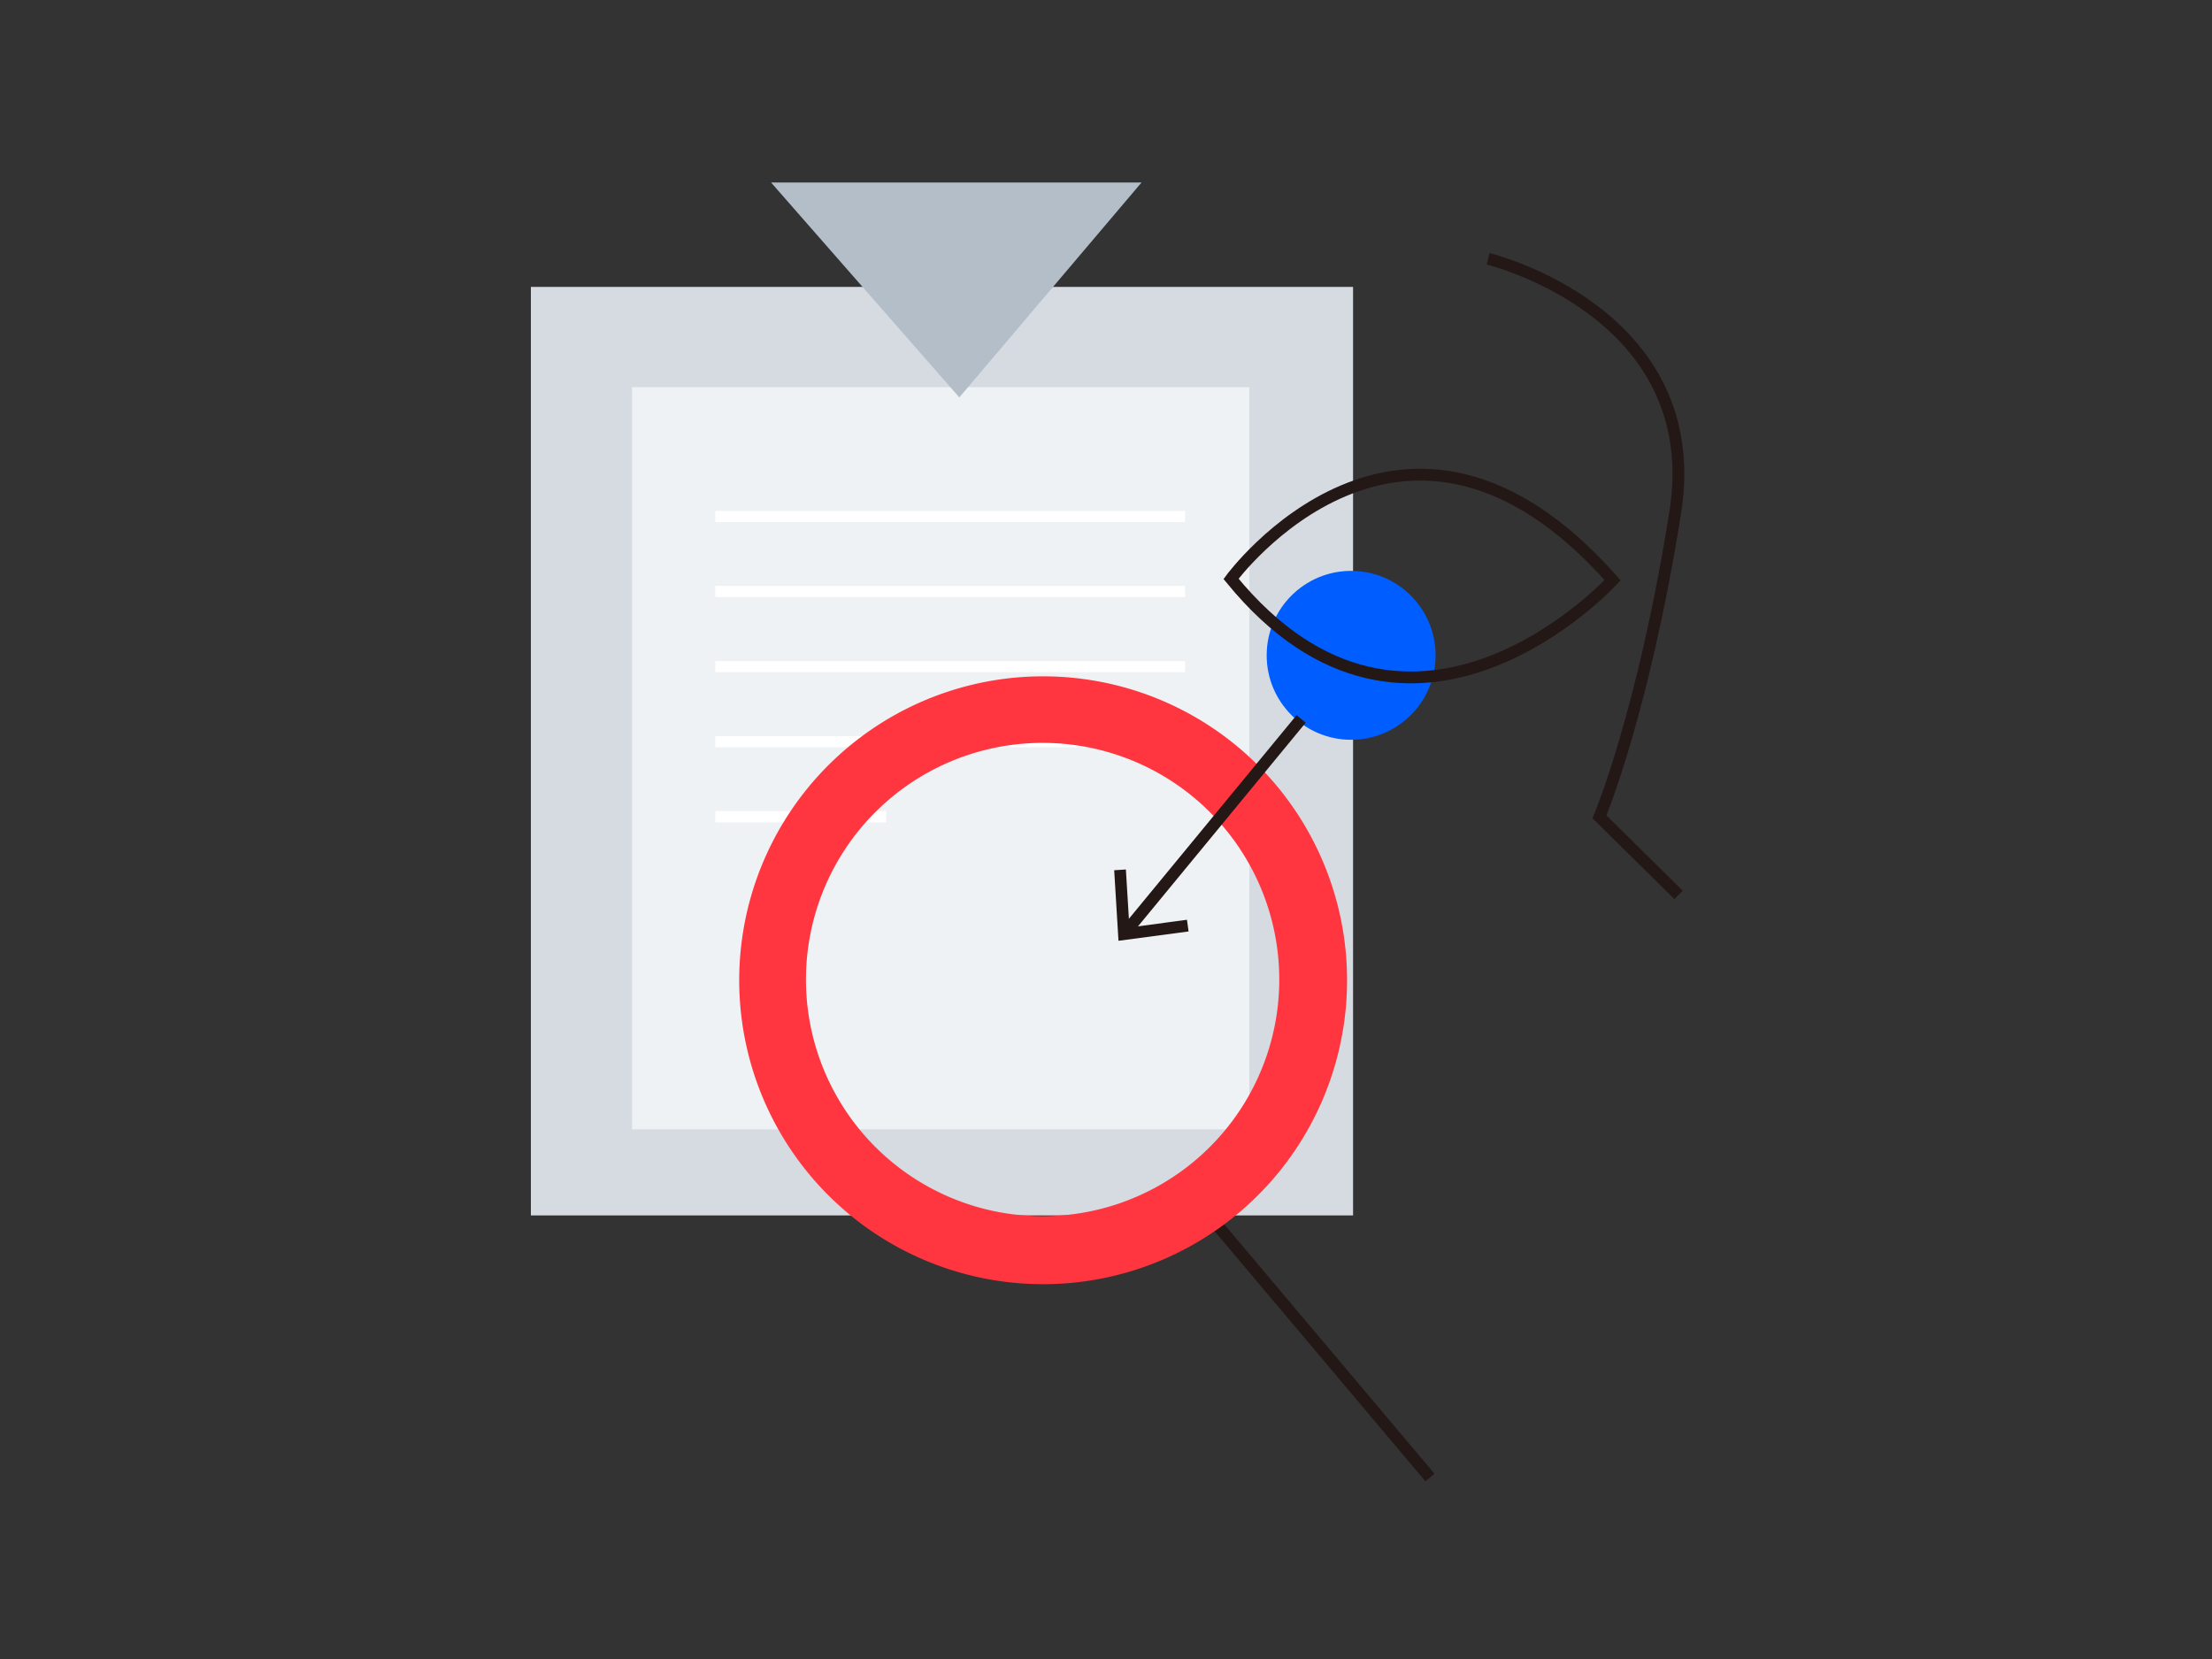 <svg viewBox="0 0 400 300" fill="none" xmlns="http://www.w3.org/2000/svg"><rect x="0" y="0" width="400" height="300" fill="#333333" stroke="none"/><path d="M244.676 51.882H96v167.905h148.676V51.882Z" fill="#D6DAE1"/><path d="M225.927 70.015H114.293v134.207h111.634V70.015Z" fill="#EFF2F4"/><path d="M173.478 71.86 139.432 33h66.996l-32.95 38.86Z" fill="#B3BEC9"/><path d="m216.538 217.301 42.043 49.879" stroke="#231815" stroke-width="2.14" stroke-miterlimit="10"/><path d="M244.328 133.776c8.434 0 15.272-6.837 15.272-15.272 0-8.434-6.838-15.271-15.272-15.271-8.434 0-15.271 6.837-15.271 15.271 0 8.435 6.837 15.272 15.271 15.272Z" fill="#005DFF"/><path d="M222.611 104.677s31.185-42.552 69.003.241c0 0-36.374 39.716-69.003-.241Z" stroke="#231815" stroke-width="2.14" stroke-miterlimit="10"/><path d="M269.094 46.8s39.636 9.575 33.832 45.948c-5.803 36.374-13.693 54.962-13.693 54.962l14.308 14.121" stroke="#231815" stroke-width="2.14" stroke-miterlimit="10"/><path d="M214.293 92.4h-84.942v2.007h84.942V92.4ZM214.293 105.96h-84.942v2.006h84.942v-2.006ZM214.293 119.547h-84.942v2.006h84.942v-2.006ZM214.293 133.107h-84.942v2.006h84.942v-2.006ZM160.241 146.667h-30.89v2.032h30.89v-2.032Z" fill="#fff"/><path d="M188.538 122.302a54.96 54.96 0 0 0-10.576 108.874 54.96 54.96 0 1 0 10.576-108.874Zm0 97.62a42.791 42.791 0 0 1-30.259-73.051 42.793 42.793 0 1 1 30.259 73.051Z" fill="#FF3640"/><path d="m235.287 130.004-31.559 38.326" stroke="#231815" stroke-width="2.14" stroke-miterlimit="10"/><path d="m201.481 157.365 2.113-.134.642 10.484 10.404-1.391.294 2.113-12.677 1.685-.776-12.757Z" fill="#231815"/></svg>